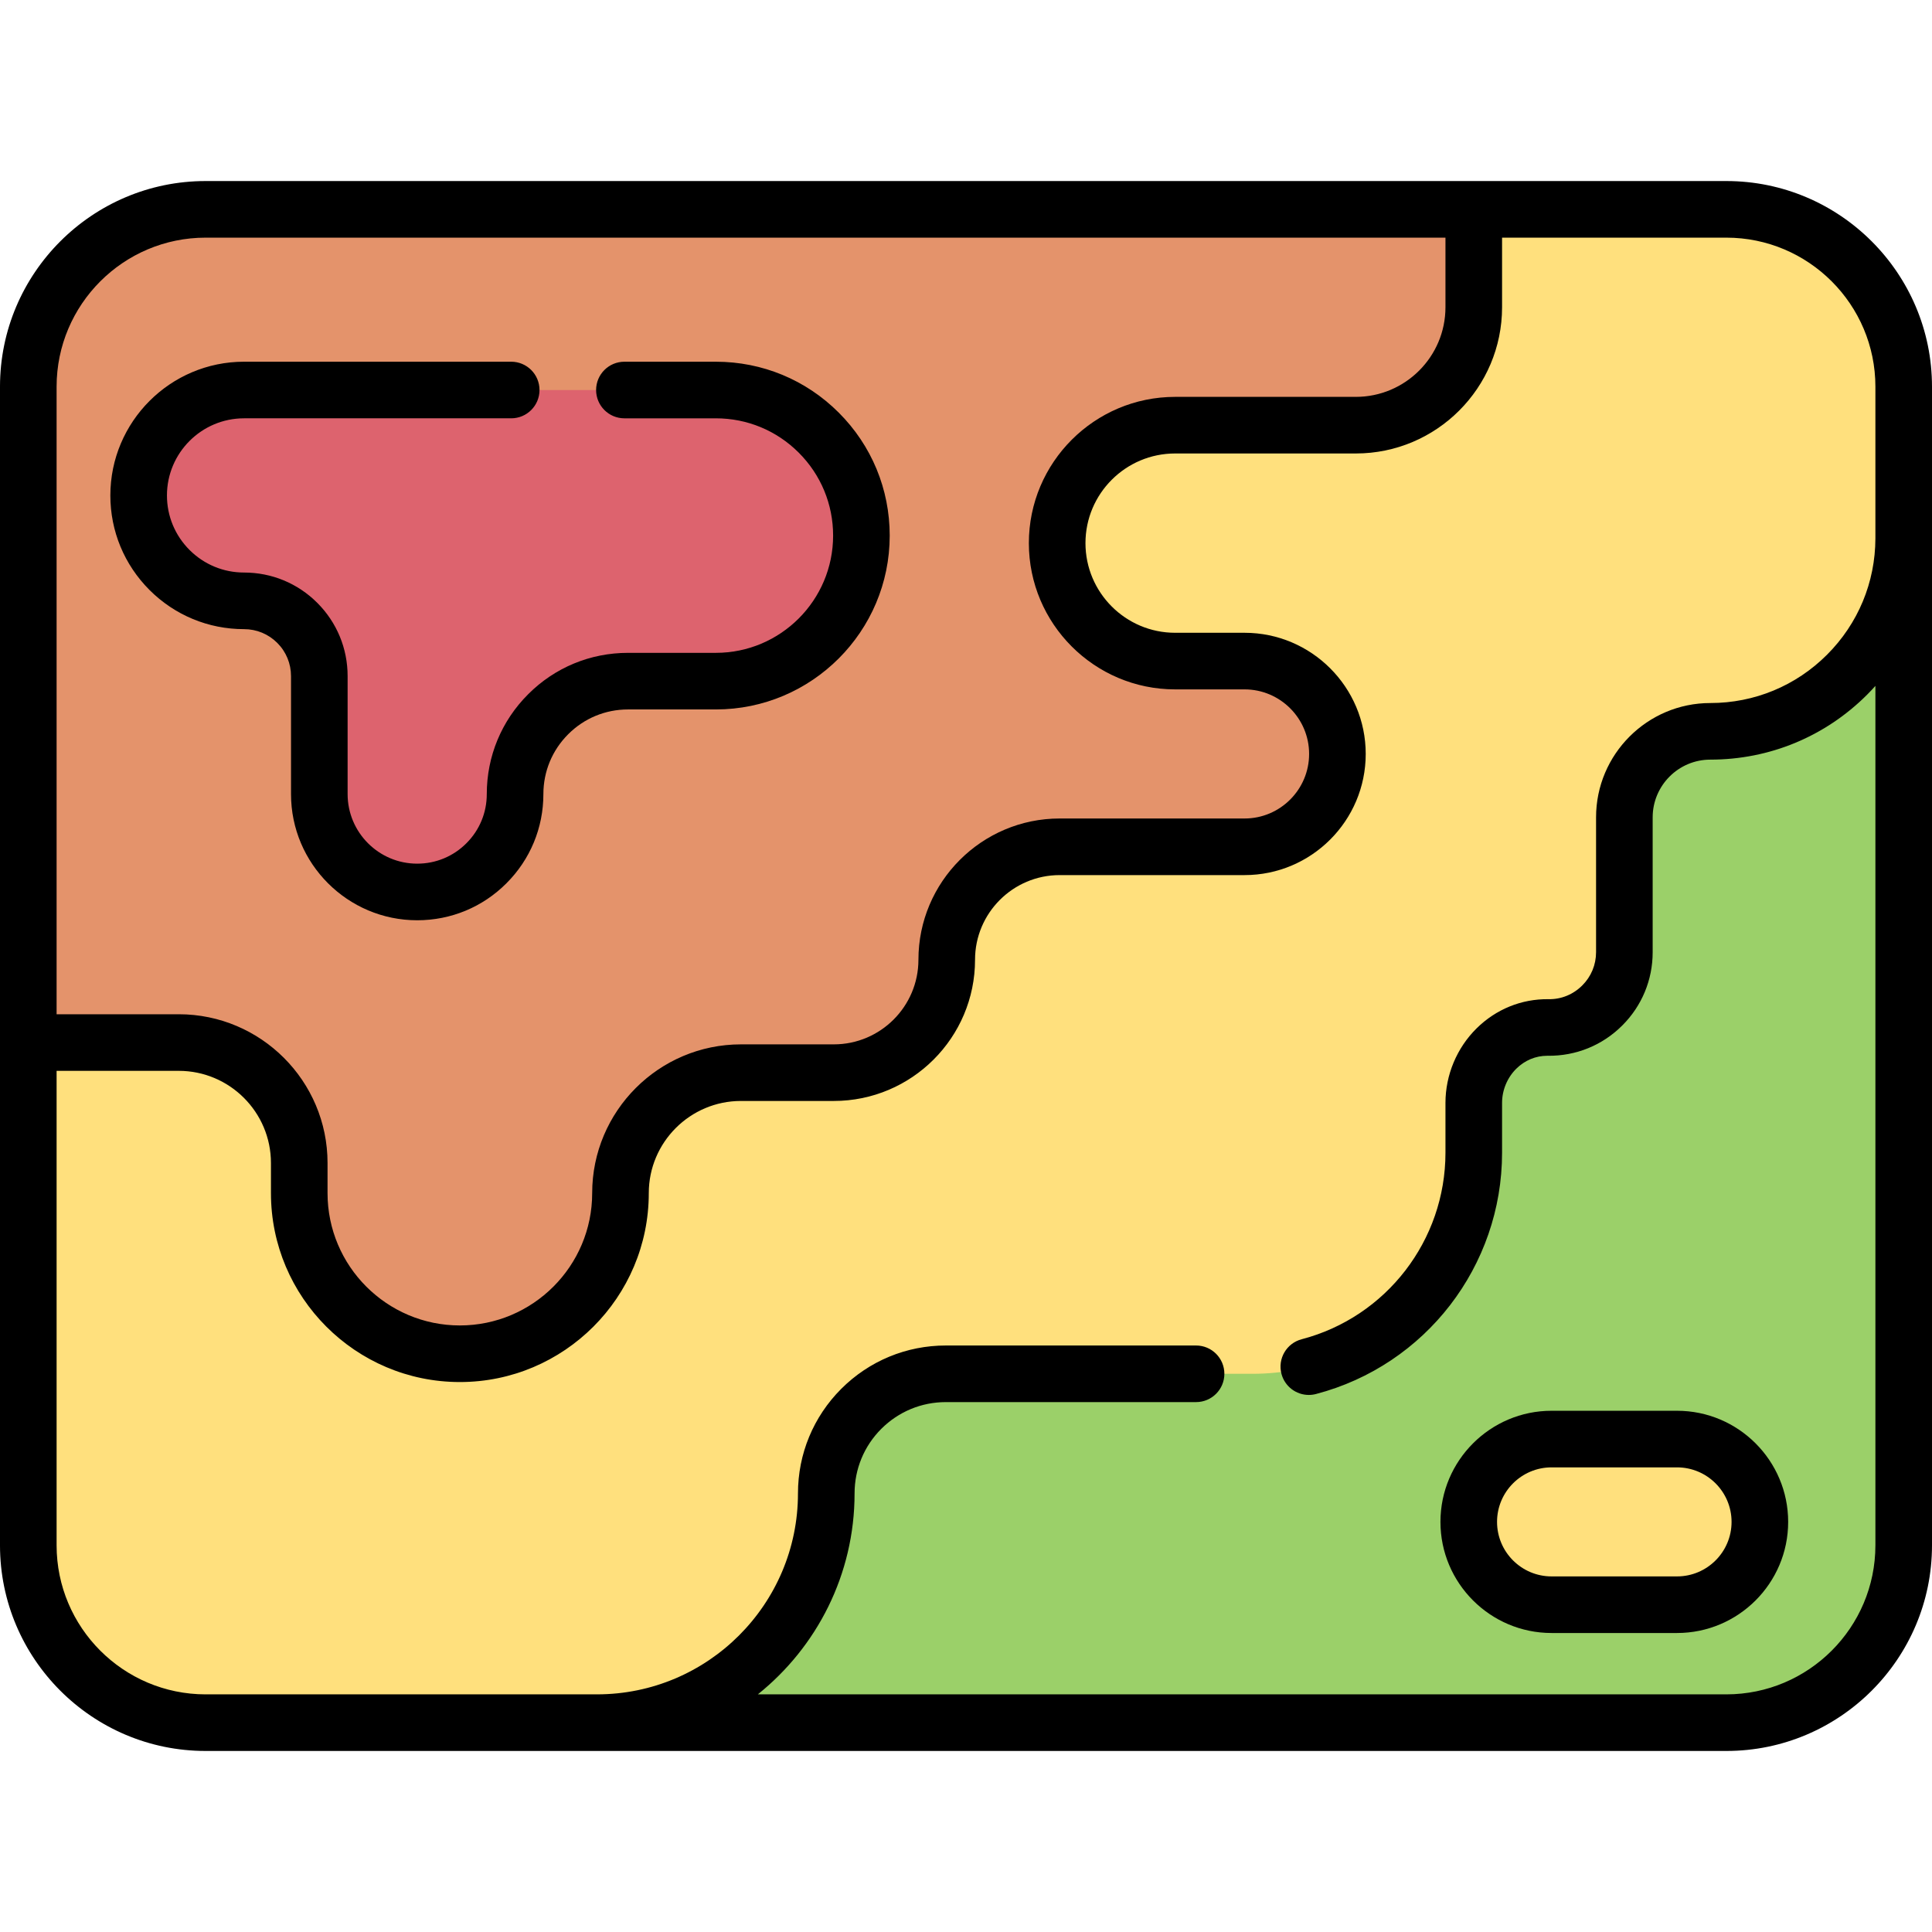 <svg id="Capa_1" enable-background="new 0 0 511.997 511.997" height="512" viewBox="0 0 511.997 511.997" width="512" xmlns="http://www.w3.org/2000/svg"><g><g><path d="m451.748 149.919c9.28-9.27 0 0 52.749-7.351v266.958c0 25.95-21.04 46.99-46.99 46.99h-299.288c0-28.68 8.543-39.675 19.222-43.985" fill="#9bd069"/><path d="m196.358 141.938 194.203-86.46h66.94c25.96 0 47 21.04 47 46.99v40.1c0 14.15-5.74 26.96-15.01 36.23-9.28 9.28-22.09 15.01-36.24 15.01-12.58 0-22.78 10.2-22.78 22.79v35.74c0 5.51-2.23 10.5-5.85 14.11-3.67 3.67-8.76 5.91-14.37 5.84-10.92-.14-19.69 9.06-19.69 19.98v13.21c0 32.36-26.24 58.59-58.59 58.59h-81.309c-8.75 0-16.67 3.55-22.41 9.28-5.73 5.74-9.28 13.67-9.28 22.42 0 33.55-27.2 60.75-60.759 60.75h-103.72c-25.95 0-46.99-21.04-46.99-46.99v-133.252" fill="#ffe07d"/><path d="m390.561 55.477v25.94c0 17.26-13.99 31.25-31.26 31.25h-47.88c-8.64 0-16.45 3.5-22.11 9.16-5.65 5.65-9.15 13.47-9.15 22.1 0 17.27 13.99 31.26 31.26 31.26h18.4c6.8 0 12.95 2.75 17.4 7.21 4.46 4.45 7.21 10.6 7.21 17.4 0 13.59-11.02 24.61-24.61 24.61h-49c-8.26 0-15.75 3.35-21.16 8.77-5.42 5.41-8.77 12.9-8.77 21.16 0 16.53-13.39 29.93-29.92 29.93h-24.61c-8.82 0-16.8 3.57-22.58 9.35s-9.35 13.76-9.35 22.57c0 11.75-4.76 22.39-12.46 30.1-7.71 7.7-18.35 12.46-30.1 12.46-23.51 0-42.57-19.05-42.57-42.56v-7.98c0-17.63-14.29-31.93-31.92-31.93h-39.877v-173.81c0-25.95 21.04-46.99 46.99-46.99z" fill="#e4936b"/><path d="m92.606 103.363h-27.934c-15.427 0-27.933 12.506-27.933 27.933 0 15.427 12.506 27.933 27.933 27.933 11.019 0 19.952 8.933 19.952 19.952v31.259c0 14.325 11.613 25.938 25.938 25.938 14.325 0 25.938-11.613 25.938-25.938 0-16.529 13.399-29.928 29.928-29.928h23.278c21.304 0 38.574-17.27 38.574-38.574 0-21.304-17.27-38.574-38.574-38.574h-97.1z" fill="#dd636e"/><path d="m444.432 425.261h-33.254c-12.121 0-21.948-9.826-21.948-21.948 0-12.121 9.826-21.948 21.948-21.948h33.254c12.121 0 21.948 9.826 21.948 21.948 0 12.122-9.827 21.948-21.948 21.948z" fill="#ffe07d"/></g><g><path d="m511.997 102.471c0-30.048-24.445-54.493-54.493-54.493h-403.011c-30.048 0-54.493 24.445-54.493 54.493v307.056c0 30.048 24.445 54.493 54.493 54.493h403.011c30.048 0 54.493-24.445 54.493-54.493zm-457.504-39.493h328.567v18.438c0 13.101-10.658 23.759-23.759 23.759h-47.886c-21.371 0-38.758 17.387-38.758 38.759s17.387 38.758 38.758 38.758h18.404c9.433 0 17.107 7.675 17.107 17.108s-7.675 17.108-17.107 17.108h-48.997c-20.639 0-37.429 16.791-37.429 37.429 0 12.367-10.062 22.428-22.429 22.428h-24.608c-21.738 0-39.423 17.686-39.423 39.424 0 19.335-15.73 35.065-35.065 35.065s-35.065-15.73-35.065-35.065v-7.981c0-21.738-17.685-39.424-39.423-39.424h-32.38v-166.313c0-21.777 17.717-39.493 39.493-39.493zm442.504 346.548c0 21.776-17.717 39.493-39.493 39.493h-256.67c15.612-12.518 25.635-31.731 25.635-53.251 0-6.462 2.518-12.543 7.079-17.112 4.579-4.571 10.656-7.088 17.111-7.088h66.31c4.143 0 7.5-3.358 7.5-7.5s-3.357-7.5-7.5-7.5h-66.31c-10.457 0-20.298 4.074-27.718 11.481-7.398 7.41-11.473 17.254-11.473 27.719 0 29.362-23.893 53.25-53.26 53.25l-103.715.002c-21.776 0-39.493-17.717-39.493-39.494v-125.743h32.381c13.467 0 24.423 10.957 24.423 24.424v7.981c0 27.606 22.459 50.065 50.065 50.065s50.065-22.459 50.065-50.065c0-13.467 10.956-24.424 24.423-24.424h24.608c20.639 0 37.429-16.79 37.429-37.428 0-12.367 10.062-22.429 22.429-22.429h48.997c17.704 0 32.107-14.403 32.107-32.108s-14.403-32.108-32.107-32.108h-18.404c-13.1 0-23.758-10.658-23.758-23.759s10.658-23.758 23.758-23.758h47.886c21.372 0 38.759-17.387 38.759-38.759v-18.437h59.443c21.776 0 39.493 17.717 39.493 39.493v40.218c-.031 11.635-4.576 22.572-12.811 30.806-8.263 8.263-19.249 12.813-30.937 12.813-16.696 0-30.28 13.588-30.28 30.29v35.74c0 3.33-1.295 6.455-3.653 8.807-2.392 2.392-5.567 3.711-8.961 3.644-7.16-.087-13.902 2.657-19.05 7.739-5.24 5.174-8.246 12.369-8.246 19.74v13.21c0 23.227-15.672 43.555-38.111 49.435-4.007 1.05-6.403 5.149-5.354 9.156.883 3.37 3.922 5.601 7.25 5.601.629 0 1.269-.08 1.906-.247 29.032-7.607 49.309-33.902 49.309-63.945v-13.21c0-3.387 1.38-6.691 3.785-9.066 2.234-2.206 5.131-3.416 8.174-3.416.05 0 .099 0 .147.001 7.481.087 14.482-2.761 19.75-8.029 5.193-5.18 8.054-12.077 8.054-19.421v-35.74c0-8.431 6.854-15.29 15.28-15.29 15.693 0 30.447-6.111 41.544-17.207.76-.76 1.491-1.54 2.203-2.333v227.759z"/><path d="m64.67 166.729c3.33 0 6.458 1.294 8.807 3.643 2.35 2.35 3.644 5.478 3.644 8.808v31.26c0 18.439 15.001 33.44 33.439 33.44 8.942 0 17.342-3.481 23.639-9.792 6.321-6.308 9.802-14.707 9.802-23.648 0-5.995 2.333-11.624 6.577-15.862 4.229-4.235 9.858-6.568 15.853-6.568h23.28c25.403 0 46.07-20.667 46.07-46.07 0-12.308-4.793-23.879-13.497-32.583-8.704-8.703-20.272-13.497-32.573-13.497h-24.24c-4.143 0-7.5 3.358-7.5 7.5s3.357 7.5 7.5 7.5h24.24c8.295 0 16.097 3.233 21.967 9.104s9.104 13.675 9.104 21.977c0 17.132-13.938 31.07-31.07 31.07h-23.28c-10.006 0-19.406 3.896-26.459 10.962-7.077 7.059-10.973 16.459-10.973 26.465 0 4.93-1.917 9.558-5.408 13.042-3.474 3.481-8.103 5.398-13.032 5.398-10.168 0-18.439-8.272-18.439-18.44v-31.26c0-7.335-2.854-14.229-8.037-19.414-5.183-5.182-12.077-8.036-19.413-8.036-5.45 0-10.582-2.127-14.441-5.979-3.861-3.869-5.988-9.001-5.988-14.452 0-11.271 9.165-20.44 20.43-20.44h70.8c4.143 0 7.5-3.358 7.5-7.5s-3.357-7.5-7.5-7.5h-70.8c-19.536 0-35.43 15.898-35.43 35.44 0 9.452 3.684 18.347 10.382 25.059 6.699 6.689 15.596 10.373 25.046 10.373z"/><path d="m444.432 373.866h-33.254c-16.237 0-29.447 13.21-29.447 29.448s13.21 29.447 29.447 29.447h33.254c16.238 0 29.448-13.21 29.448-29.447s-13.21-29.448-29.448-29.448zm0 43.895h-33.254c-7.966 0-14.447-6.481-14.447-14.447s6.481-14.448 14.447-14.448h33.254c7.967 0 14.448 6.481 14.448 14.448s-6.482 14.447-14.448 14.447z"/></g></g></svg>